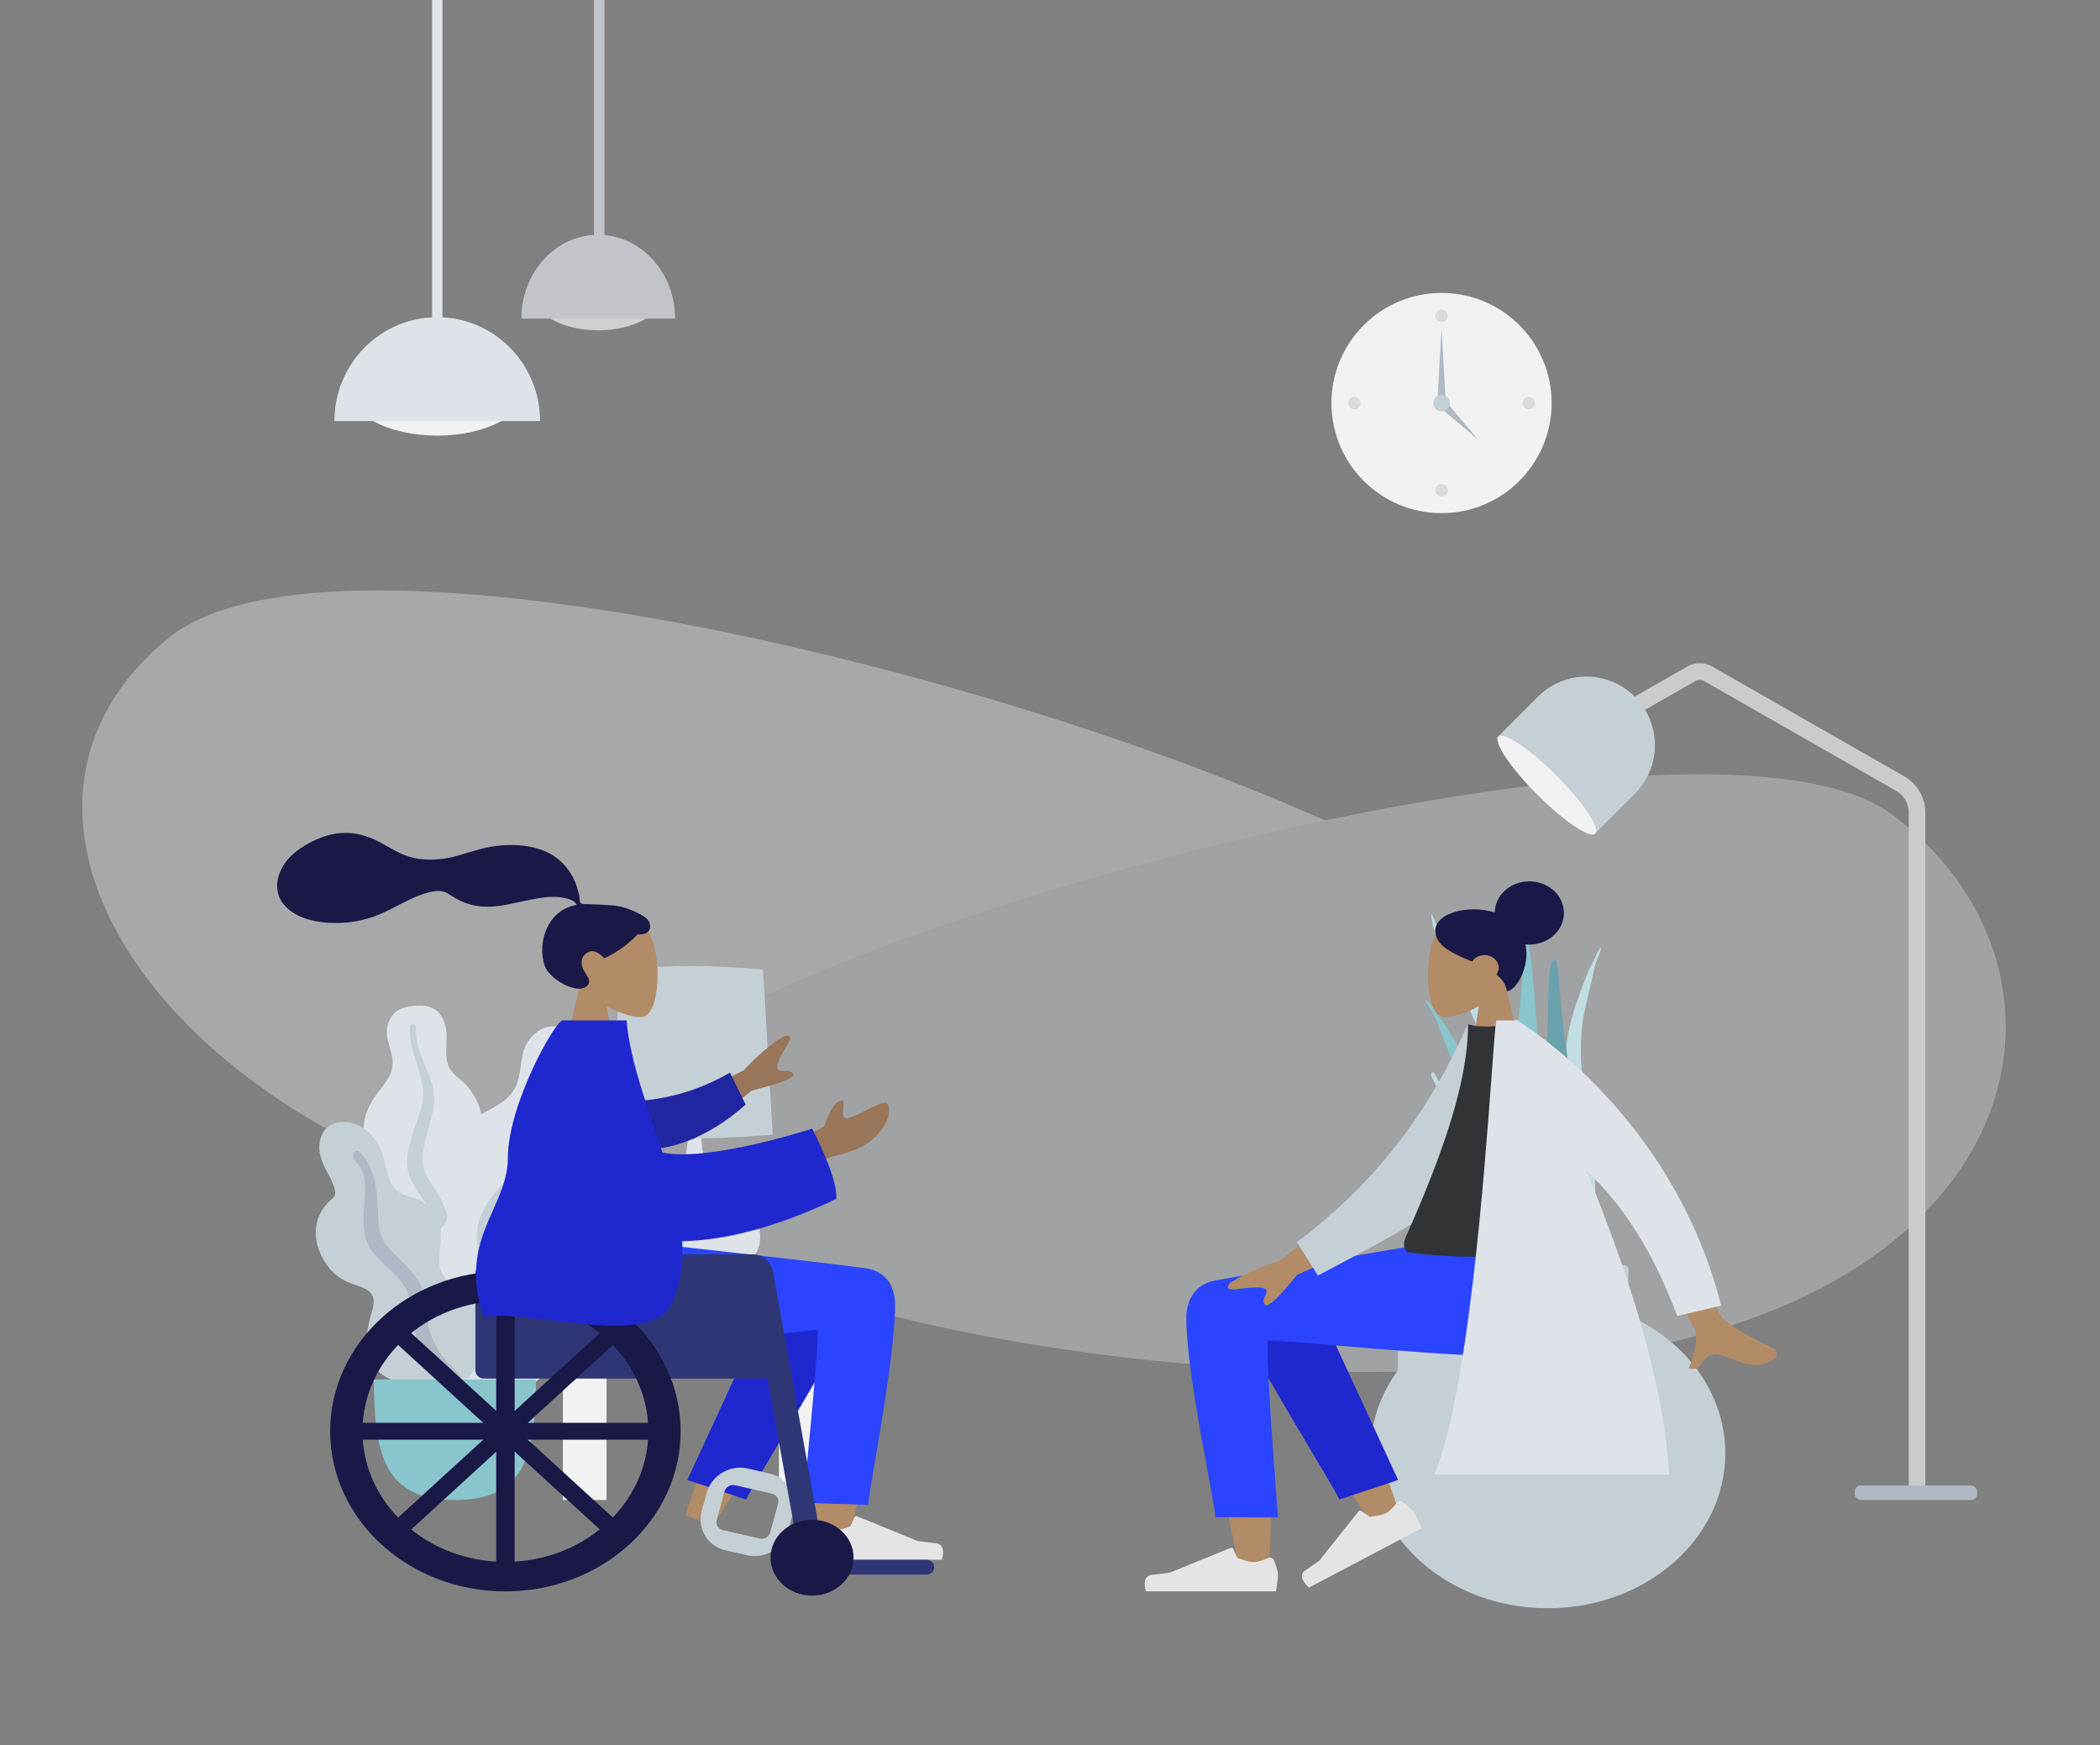 <svg width="1011" height="840" viewBox="0 0 1011 840" fill="none" xmlns="http://www.w3.org/2000/svg">
<rect x="0" y="0" width="1011" height="840" fill="#808080" stroke="none"/>
<path fill-rule="evenodd" clip-rule="evenodd" d="M694 247C723.271 247 747 223.271 747 194C747 164.729 723.271 141 694 141C664.729 141 641 164.729 641 194C641 223.271 664.729 247 694 247Z" fill="#F2F2F2"/>
<path fill-rule="evenodd" clip-rule="evenodd" d="M694 155C695.657 155 697 153.657 697 152C697 150.343 695.657 149 694 149C692.343 149 691 150.343 691 152C691 153.657 692.343 155 694 155Z" fill="black" fill-opacity="0.1"/>
<path fill-rule="evenodd" clip-rule="evenodd" d="M652 197C653.657 197 655 195.657 655 194C655 192.343 653.657 191 652 191C650.343 191 649 192.343 649 194C649 195.657 650.343 197 652 197Z" fill="black" fill-opacity="0.1"/>
<path fill-rule="evenodd" clip-rule="evenodd" d="M736 197C737.657 197 739 195.657 739 194C739 192.343 737.657 191 736 191C734.343 191 733 192.343 733 194C733 195.657 734.343 197 736 197Z" fill="black" fill-opacity="0.1"/>
<path fill-rule="evenodd" clip-rule="evenodd" d="M694 239C695.657 239 697 237.657 697 236C697 234.343 695.657 233 694 233C692.343 233 691 234.343 691 236C691 237.657 692.343 239 694 239Z" fill="black" fill-opacity="0.1"/>
<path fill-rule="evenodd" clip-rule="evenodd" d="M694 158L696 193H692L694 158Z" fill="#AFB9C5"/>
<path fill-rule="evenodd" clip-rule="evenodd" d="M711.699 211.698L693.314 196.142L696.142 193.314L711.699 211.698Z" fill="#AFB9C5"/>
<path fill-rule="evenodd" clip-rule="evenodd" d="M694 198C696.209 198 698 196.209 698 194C698 191.791 696.209 190 694 190C691.791 190 690 191.791 690 194C690 196.209 691.791 198 694 198Z" fill="#C5CFD6"/>
<g opacity="0.346" clip-path="url(#clip0)">
<path fill-rule="evenodd" clip-rule="evenodd" d="M760.306 484.966C749.796 395.227 185.9 222.021 81.215 307.02C-23.471 392.019 77.171 551.54 296.553 592.389C515.935 633.239 770.816 574.705 760.306 484.966Z" fill="#F2F2F2"/>
<path fill-rule="evenodd" clip-rule="evenodd" d="M283.847 543.274C293.552 467.037 814.28 319.892 910.951 392.102C1007.62 464.312 983.153 616.198 780.565 650.901C577.978 685.604 274.142 619.511 283.847 543.274Z" fill="#DDE3E9"/>
</g>
<path fill-rule="evenodd" clip-rule="evenodd" d="M210.5 209.673C233.972 209.673 253 199.6 253 187.173C253 174.747 233.972 164.673 210.5 164.673C187.028 164.673 168 174.747 168 187.173C168 199.6 187.028 209.673 210.5 209.673Z" fill="#F2F2F2"/>
<path fill-rule="evenodd" clip-rule="evenodd" d="M260 202.673C260 175.059 237.838 152.673 210.5 152.673C183.162 152.673 161 175.059 161 202.673" fill="#DDE3E9"/>
<rect x="208" width="5" height="160" fill="#DDE3E9"/>
<g opacity="0.7">
<path fill-rule="evenodd" clip-rule="evenodd" d="M288 159C305.545 159 319.768 150.87 319.768 140.842C319.768 130.814 305.545 122.684 288 122.684C270.455 122.684 256.232 130.814 256.232 140.842C256.232 150.87 270.455 159 288 159Z" fill="#F2F2F2"/>
<path fill-rule="evenodd" clip-rule="evenodd" d="M325 153.351C325 131.066 308.435 113 288 113C267.565 113 251 131.066 251 153.351" fill="#DDE3E9"/>
<rect x="286" width="5" height="136" fill="#DDE3E9"/>
</g>
<path d="M775.897 346.236L814.322 324.27C816.782 322.863 819.803 322.863 822.263 324.27L914.838 377.192C919.822 380.041 922.897 385.342 922.897 391.082V716" stroke="#CBCBCB" stroke-width="8"/>
<rect x="892.897" y="715" width="59" height="7" rx="3" fill="#AFB9C5"/>
<path d="M740.396 335.335C753.283 322.447 774.178 322.447 787.065 335.335V335.335C799.953 348.222 799.953 369.116 787.065 382.004L767.266 401.803L720.597 355.134L740.396 335.335Z" fill="#C5CFD6"/>
<path fill-rule="evenodd" clip-rule="evenodd" d="M740.126 382.527C753.013 395.414 765.518 403.804 768.056 401.265C770.595 398.727 762.205 386.222 749.318 373.335C736.431 360.447 723.926 352.058 721.387 354.596C718.849 357.135 727.238 369.64 740.126 382.527Z" fill="#F2F2F2"/>
<path fill-rule="evenodd" clip-rule="evenodd" d="M199.258 484.173C202.123 483.823 205.18 483.947 207.844 485.077C213.509 487.482 215.119 494.174 215.041 499.614C214.957 505.468 213.714 511.863 218.165 516.58C220.211 518.748 222.756 520.408 224.765 522.617C226.912 524.977 228.597 527.677 229.844 530.577C232.134 535.903 233.258 542.167 231.164 547.754C229.32 552.674 224.681 557.114 225.683 562.708C226.729 568.543 232.612 573.004 236.29 577.351C240.453 582.269 244.286 588.556 244.916 595.006C245.519 601.188 242.828 607.44 238.699 612.113C230.448 621.451 218.045 626.028 205.54 626C200.23 625.988 194.219 625.748 189.637 622.895C188.22 622.013 187.473 621.023 186.631 619.648C185.877 618.414 184.88 617.612 183.725 616.739C181.19 614.822 179.359 612.239 178.19 609.347C173.652 598.114 177.279 584.218 183.631 574.243C185.136 571.88 186.369 569.605 185.637 566.789C184.874 563.848 182.999 561.196 181.34 558.669C179.701 556.17 177.83 553.787 176.549 551.087C175.207 548.257 174.829 545.294 175.066 542.198C175.512 536.381 178.023 531.013 181.578 526.336C185.002 521.83 189.022 517.518 189.031 511.615C189.041 505.357 184.858 499.791 186.64 493.429C187.378 490.795 188.86 488.092 191.249 486.513C193.539 484.998 196.564 484.502 199.258 484.173Z" fill="#DDE3E9"/>
<path fill-rule="evenodd" clip-rule="evenodd" d="M197.386 494.176C197.44 493.336 198.437 492.832 199.222 493.051C200.254 493.34 200.235 494.305 200.207 495.165C200.124 497.808 200.506 500.377 201.142 502.942C202.462 508.274 204.903 513.186 206.836 518.308C208.768 523.425 209.675 528.709 208.542 534.124C207.473 539.23 205.795 544.203 204.701 549.315C203.738 553.821 202.712 558.573 204.18 563.067C205.592 567.393 208.714 570.916 210.962 574.825C215.617 582.918 217.681 591.896 217.957 601.135C218.085 605.425 217.97 609.755 216.975 613.963C216.402 616.386 215.632 619.66 213.556 621.333C212.599 622.105 210.961 622.371 210.155 621.229C209.399 620.158 210.062 618.499 210.303 617.357C211.343 612.413 211.552 607.361 211.303 602.342C211.062 597.48 210.487 592.626 208.957 587.982C207.537 583.673 205.379 579.802 202.84 576.032C200.252 572.191 197.562 568.341 196.493 563.789C195.406 559.166 196.289 554.462 197.469 549.927C198.717 545.131 200.352 540.472 202.042 535.805C203.689 531.258 204.272 526.955 203.363 522.196C201.567 512.794 196.76 503.968 197.386 494.176Z" fill="#C5CFD6"/>
<path fill-rule="evenodd" clip-rule="evenodd" d="M274.892 495.582C278.437 496.659 281.958 498.395 284.485 501.118C289.858 506.909 288.209 515.661 285.243 522.053C282.05 528.933 277.212 535.849 279.94 543.743C281.193 547.372 283.301 550.659 284.49 554.316C285.761 558.224 286.309 562.294 286.239 566.372C286.11 573.862 284.118 581.855 278.708 587.373C273.945 592.232 266.158 595.07 264.377 602.206C262.518 609.651 267.061 617.988 269.078 625.041C271.36 633.024 272.533 642.453 269.862 650.409C267.303 658.034 260.842 664.028 253.528 667.406C238.915 674.156 221.949 673.117 207.296 666.578C201.075 663.801 194.151 660.391 190.285 654.633C189.09 652.853 188.736 651.294 188.476 649.23C188.243 647.378 187.497 645.911 186.605 644.278C184.644 640.692 183.862 636.684 184.02 632.656C184.634 617.011 196.234 602.464 208.956 593.972C211.971 591.96 214.618 589.912 215.249 586.2C215.909 582.325 215.111 578.213 214.501 574.361C213.899 570.554 212.964 566.763 212.889 562.902C212.811 558.858 213.933 555.157 215.848 551.619C219.445 544.972 225.227 539.93 231.87 536.247C238.267 532.7 245.262 529.692 248.393 522.715C251.712 515.32 249.747 506.561 255.2 499.964C257.458 497.233 260.625 494.807 264.262 494.182C267.749 493.583 271.558 494.57 274.892 495.582Z" fill="#DDE3E9"/>
<path fill-rule="evenodd" clip-rule="evenodd" d="M267.651 507.811C268.154 506.844 269.584 506.769 270.387 507.44C271.443 508.324 270.914 509.456 270.432 510.46C268.95 513.547 268.052 516.789 267.452 520.159C266.204 527.166 266.485 534.262 266.063 541.341C265.642 548.414 263.935 555.147 259.774 560.965C255.85 566.452 251.283 571.462 247.327 576.943C243.841 581.773 240.153 586.863 239.516 592.954C238.901 598.817 240.707 604.626 241.288 610.434C242.492 622.457 240.204 634.171 235.688 645.257C233.591 650.405 231.189 655.472 227.821 659.933C225.882 662.503 223.267 665.977 219.963 666.869C218.44 667.281 216.385 666.739 216.042 664.964C215.718 663.298 217.363 661.682 218.242 660.455C222.047 655.146 224.938 649.273 227.275 643.198C229.54 637.314 231.41 631.265 232.053 624.963C232.649 619.116 232.153 613.401 231.158 607.606C230.144 601.701 229.015 595.732 230.149 589.781C231.3 583.736 234.795 578.628 238.55 573.876C242.521 568.85 246.873 564.19 251.293 559.549C255.6 555.027 258.536 550.238 259.966 544.126C262.79 532.049 261.791 519.078 267.651 507.811Z" fill="#C5CFD6"/>
<path fill-rule="evenodd" clip-rule="evenodd" d="M165.306 540C171.2 540 176.382 543.124 179.953 547.558C184.133 552.748 184.977 559.086 186.675 565.272C187.519 568.35 188.972 571.406 191.517 573.498C193.833 575.4 196.772 575.78 199.543 576.71C205.082 578.567 209.555 583.041 211.321 588.499C213.476 595.158 211.193 601.873 211.586 608.622C211.947 614.819 218.058 618.685 222.974 621.656C227.821 624.586 232.189 627.328 233.649 633.035C235.197 639.088 235.716 645.844 233.572 651.823C230.002 661.779 219.552 666.163 209.456 666.842C200.293 667.459 188.772 666.491 181.891 659.84C177.773 655.86 176.282 650.293 176.467 644.755C176.582 641.311 177.264 637.899 178.146 634.571C178.771 632.213 179.616 629.864 179.856 627.427C180.496 620.942 174.503 619.697 169.401 617.916C162.918 615.654 158.38 611.38 155.224 605.425C152.285 599.881 151.052 593.658 152.814 587.554C153.714 584.437 155.346 581.61 157.559 579.205C158.533 578.146 159.907 577.263 160.786 576.151C161.607 575.112 161.428 573.766 161.145 572.55C159.837 566.931 155.762 562.278 154.305 556.668C152.989 551.605 153.767 545.304 158.395 542.038C160.395 540.627 162.862 540.016 165.306 540Z" fill="#C5CFD6"/>
<path fill-rule="evenodd" clip-rule="evenodd" d="M173.338 554.641C179.585 561.296 181.283 570.325 181.781 579.076C182.061 583.983 181.77 589.159 183.212 593.919C184.445 597.993 187.337 601.107 190.318 604.051C196.319 609.975 203.011 615.999 204.766 624.574C205.796 629.606 205.101 634.804 206.524 639.78C207.817 644.304 210.096 648.748 212.867 652.568C215.098 655.645 218.004 658 220.443 660.867C221.187 661.743 222.253 663.031 221.946 664.267C221.586 665.714 219.743 666.172 218.435 665.945C215.386 665.415 212.819 662.503 210.825 660.386C207.91 657.291 205.432 653.962 203.419 650.227C201.183 646.08 199.383 641.679 198.614 637.026C197.816 632.199 198.213 627.168 196.391 622.535C193.324 614.74 185.886 610.14 180.508 604.064C173.808 596.494 174.807 587.072 175.493 577.759C175.87 572.641 176.245 566.862 173.659 562.189C172.672 560.406 170.471 558.743 170.047 556.715C169.658 554.858 171.78 552.981 173.338 554.641Z" fill="#AFB9C5"/>
<path fill-rule="evenodd" clip-rule="evenodd" d="M180 664C180 702.058 186.211 722 219 722C251.789 722 258 702.058 258 664H180Z" fill="#89C5CC"/>
<rect x="315" y="609" width="38" height="9" rx="2" fill="#AFB9C5"/>
<path fill-rule="evenodd" clip-rule="evenodd" d="M332.217 536H334H335H336.783C337.301 551.419 339.707 566.085 344 580H350.5C359.06 580 366 586.94 366 595.5C366 604.06 359.06 611 350.5 611H317.5C308.94 611 302 604.06 302 595.5C302 586.94 308.94 580 317.5 580H325C331.44 559.128 332.217 536 332.217 536Z" fill="#DDE3E9"/>
<path fill-rule="evenodd" clip-rule="evenodd" d="M298.622 466.679C298.622 466.679 315.811 465 333 465C350.189 465 367.378 466.679 367.378 466.679L372 546.133C372 546.133 352.5 548 333 548C313.5 548 294 546.133 294 546.133L298.622 466.679Z" fill="#C5CFD6"/>
<path fill-rule="evenodd" clip-rule="evenodd" d="M271 722V640V618H292H375H396V640V722H375V640H292V722H271Z" fill="#F2F2F2"/>
<path fill-rule="evenodd" clip-rule="evenodd" d="M689.381 440.208C698.214 461.197 713.229 475.781 721.182 497.605C725.898 510.547 727.864 524.62 727.983 539.032C728.048 546.86 727.911 554.694 727.875 562.522C727.839 570.156 727.632 577.741 726.984 585.327C726.332 592.952 725.603 600.487 725.282 608.159C725.031 614.137 724.917 621.091 722.891 626.544C721.279 630.881 717.183 631.516 716.097 626.256C715.493 623.333 715.569 620.068 715.636 617.063C715.721 613.208 715.945 609.359 716.06 605.504C716.519 590.036 715.923 574.566 716.235 559.092C716.539 543.973 718.482 528.871 716.332 513.853C714.556 501.452 710.046 490.802 704.862 480.593C699.874 470.771 694.445 461.187 691.075 450.014C690.107 446.806 689.359 443.481 689 440.03C689.157 439.957 689.284 440.016 689.381 440.208Z" fill="#C1DEE2"/>
<path fill-rule="evenodd" clip-rule="evenodd" d="M686.974 481.617C688.723 482.88 689.7 484.728 690.882 486.551C692.352 488.817 694.081 490.863 695.551 493.131C698.615 497.86 701.308 502.879 704.102 507.799C709.406 517.137 713.433 527.091 715.427 537.895C717.495 549.092 718.052 560.648 718.919 572.012C719.839 584.056 720.765 596.188 720.887 608.279C720.942 613.696 721.235 619.446 720.584 624.825C720.179 628.173 718.668 631.027 715.261 631C708.025 630.942 704.627 622.927 703.208 616.354C701.119 606.674 700.702 596.393 701.033 586.494C701.432 574.558 703.504 562.802 704.4 550.912C705.35 538.325 704.814 525.96 700.486 514.109C698.3 508.12 695.763 502.274 693.484 496.325C692.514 493.792 691.719 491.19 690.409 488.831C688.951 486.208 687.142 483.826 686 481C686.324 481.206 686.649 481.411 686.974 481.617Z" fill="#89C5CC"/>
<path fill-rule="evenodd" clip-rule="evenodd" d="M770.334 456.518C770.556 456.345 770.778 456.173 771 456C770.361 458.693 769.207 460.88 768.324 463.341C767.531 465.554 767.129 468.058 766.595 470.477C765.34 476.158 763.89 481.711 762.706 487.44C760.36 498.777 760.804 510.99 762.342 523.568C763.795 535.45 766.092 547.313 767.187 559.192C768.095 569.043 768.485 579.202 767.619 588.601C767.031 594.984 765.103 602.606 759.848 601.962C757.374 601.659 756.084 598.681 755.564 595.32C754.729 589.922 754.554 584.246 754.229 578.878C753.502 566.896 753.358 554.951 753.214 543.092C753.078 531.904 752.705 520.494 753.452 509.587C754.173 499.063 756.428 489.58 759.653 480.83C761.351 476.22 762.97 471.502 764.878 467.108C765.793 465.001 766.911 463.139 767.827 461.033C768.563 459.339 769.148 457.601 770.334 456.518Z" fill="#C1DEE2"/>
<path fill-rule="evenodd" clip-rule="evenodd" d="M689.209 516.302C690.166 514.695 692.272 519.993 692.593 520.66C692.457 520.328 692.321 519.997 692.184 519.667C694.083 522.825 695.821 526.113 696.901 529.734C697.97 533.319 698.888 536.977 699.891 540.587C701.774 547.361 704.202 553.943 705.907 560.778C707.569 567.438 707.988 573.986 707.585 580.875C707.167 588.035 706.911 595.306 707.399 602.462C707.632 605.88 708.743 609.064 709.504 612.354C710.266 615.648 710.866 618.986 711.767 622.239C711.974 621.815 712 623.232 712 623.339C711.994 624.152 711.881 624.833 711.619 625.604C710.948 627.586 709.691 629.269 707.778 629.816C704.322 630.803 701.112 627.659 699.998 624.339C698.399 619.575 697.517 614.311 696.755 609.304C696.057 604.713 695.891 600.094 696.099 595.44C696.508 586.261 698.169 577.202 698.618 568.026C699.107 558.036 697.128 548.649 695.471 538.925C694.673 534.239 693.91 529.598 692.356 525.134C691.727 523.326 690.907 521.731 690.048 520.061C689.558 519.112 688.569 517.418 689.209 516.302Z" fill="#C1DEE2"/>
<path fill-rule="evenodd" clip-rule="evenodd" d="M717.252 500.697C716.856 512.142 716.172 523.5 714.646 534.824C713.089 546.38 711.3 557.897 709.802 569.463C708.343 580.722 706.815 592.168 707.018 603.585C707.168 611.993 705.774 626.219 715.113 630.369C724.572 634.572 726.601 616.623 727.222 610.699C728.412 599.333 728.027 587.847 727.449 576.419C726.856 564.689 725.866 553.02 724.64 541.334C723.277 528.353 722.208 515.314 721.349 502.296C720.925 495.857 720.82 489.429 720.937 482.988C721.048 476.911 720.817 470.77 718.656 465C718.543 465.082 718.431 465.164 718.318 465.246" fill="#69A1AC"/>
<path fill-rule="evenodd" clip-rule="evenodd" d="M766.083 536.955C764.382 539.433 762.667 541.887 761.061 544.512C758.186 549.209 755.587 554.432 754.805 561.147C753.169 575.2 754.481 590.379 754.798 604.863C754.863 607.822 754.489 610.693 755.655 613.51C756.713 616.064 758.691 618.01 760.576 618C764.611 617.977 763.995 608.095 764.002 603.746C764.014 596.123 763.159 588.422 763.233 580.806C763.306 573.26 763.765 565.694 764.859 558.528C765.967 551.275 767.589 544.309 769.729 537.81C770.026 536.908 772.158 529.937 770.144 531.139" fill="#89C5CC"/>
<path fill-rule="evenodd" clip-rule="evenodd" d="M748.262 462C745.609 462 745.625 475.226 745.546 476.925C745.257 483.055 745.325 489.188 745.143 495.319C744.744 508.701 744.254 522.2 742.243 535.426C741.161 542.547 739.907 549.636 738.557 556.702C737.204 563.789 735.387 570.867 734.497 578.044C733.642 584.943 734.125 591.977 734.242 598.91C734.359 605.885 734.57 612.874 735.484 619.788C735.709 621.494 735.974 623.195 736.257 624.891C736.492 626.305 736.355 628.058 736.754 629.401C737.393 631.552 740.133 632.256 741.978 631.92C746.97 631.009 750.159 624.74 751.865 620.16C754.043 614.311 755.199 607.967 756.339 601.804C757.631 594.821 758.388 587.732 758.743 580.623C759.466 566.175 758.539 551.712 757.504 537.31C756.928 529.301 756.263 521.327 755.246 513.367C754.232 505.441 752.932 497.55 752.086 489.601C751.471 483.825 750.865 478.04 750.467 472.241C750.371 470.859 750.291 462 748.262 462" fill="#69A1AC"/>
<path fill-rule="evenodd" clip-rule="evenodd" d="M744.941 558.139C744.508 544.253 738.927 483.259 737.657 466.467C737.339 462.264 734.282 444.765 733.885 440C732.81 441.347 732.901 462.309 732.913 467.126C732.926 471.891 732.335 476.576 732.031 481.315C731.721 486.151 724.572 548.601 723.645 553.247C721.799 562.491 720.564 571.976 719.611 581.428C718.683 590.639 717.24 600.358 718.482 609.618C718.767 611.75 719.219 613.848 719.955 615.806C720.749 617.922 721.294 619.879 721.932 622.093C722.958 625.659 724.815 628.789 727.668 630.262C733.517 633.281 736.658 626.447 738.251 620.497C740.793 610.995 742.426 601.338 743.191 591.359C744.037 580.318 745.287 569.255 744.941 558.139" fill="#89C5CC"/>
<rect x="683" y="599" width="91" height="91" rx="2" fill="white"/>
<rect x="673" y="609" width="10" height="113" rx="2" fill="#C5CFD6"/>
<rect x="723" y="609" width="10" height="113" rx="2" fill="#C5CFD6"/>
<rect x="774" y="609" width="10" height="113" rx="2" fill="#C5CFD6"/>
<path fill-rule="evenodd" clip-rule="evenodd" d="M711.912 484.31C704.724 488.269 697.661 490.181 694.346 489.4C686.033 487.443 685.269 459.657 691.701 448.702C698.133 437.748 731.2 432.974 732.867 454.677C733.445 462.21 729.984 468.932 724.869 474.418L734.04 513.473H707.4L711.912 484.31Z" fill="#B28B67"/>
<path fill-rule="evenodd" clip-rule="evenodd" d="M734.423 454.56C735.026 454.621 735.639 454.652 736.26 454.652C745.455 454.652 752.91 447.841 752.91 439.439C752.91 431.037 745.455 424.227 736.26 424.227C727.143 424.227 719.738 430.921 719.612 439.223C706.229 434.987 688.862 439.937 691.186 449.865C692.612 455.958 700.055 459.136 707.651 462.38C708.004 462.531 708.357 462.682 708.711 462.833C709.881 460.977 712.113 459.722 714.674 459.722C718.448 459.722 721.508 462.447 721.508 465.807C721.508 467.018 721.111 468.146 720.427 469.094C723.101 471.219 724.989 473.778 725.445 477.097C729.756 477.097 736.724 465.532 734.423 454.56Z" fill="#191847"/>
<path fill-rule="evenodd" clip-rule="evenodd" d="M745.14 774.113C697.936 774.113 659.67 740.74 659.67 699.572C659.67 658.404 697.936 625.031 745.14 625.031C792.344 625.031 830.61 658.404 830.61 699.572C830.61 740.74 792.344 774.113 745.14 774.113Z" fill="#C5CFD6"/>
<path fill-rule="evenodd" clip-rule="evenodd" d="M649.321 665.158C658.958 683.83 674.015 729.158 674.015 729.158L661.232 734.494C661.232 734.494 628.796 686.847 608.974 654.276C609.897 661.608 610.838 669.863 611.71 678.541C613.775 699.099 611.711 743.513 610.6 756.342C609.901 764.406 597.91 762.716 596.791 756.322C596.601 755.238 595.828 751.436 594.675 745.762C589.022 717.942 574.226 645.13 574.2 627.301C574.19 620.127 589.529 613.683 598.672 618.699C604.952 612.576 616.838 609.048 623.666 619.161C628.007 625.591 638.321 643.844 649.321 665.158Z" fill="#B28B67"/>
<path fill-rule="evenodd" clip-rule="evenodd" d="M673.101 712.376L629.226 617.412C618.715 601.964 589.245 620.556 592.829 629.515C600.967 649.857 642.354 715.712 644.779 721.772L673.101 712.376Z" fill="#1F28CF"/>
<path fill-rule="evenodd" clip-rule="evenodd" d="M672.401 723.408C673.092 722.538 674.433 722.352 675.365 723.065C677.182 724.454 679.905 726.677 680.872 728.206C682.373 730.582 684.387 735.597 684.387 735.597C681.37 737.188 630.168 764.197 630.168 764.197C630.168 764.197 624.021 758.928 628.253 756.017C632.484 753.106 635.237 751.107 635.237 751.107L654.02 727.463C654.353 727.044 654.996 726.969 655.459 727.294L659.415 730.078C659.415 730.078 664.766 729.651 667.401 728.261C669.068 727.381 671.119 725.023 672.401 723.408Z" fill="#E4E4E4"/>
<path fill-rule="evenodd" clip-rule="evenodd" d="M610.652 749.931C611.686 749.507 612.886 749.958 613.302 750.994C614.116 753.026 615.27 756.219 615.27 757.994C615.27 760.737 614.269 766 614.269 766C610.786 766 551.663 766 551.663 766C551.663 766 549.223 758.629 554.481 758.041C559.739 757.453 563.216 756.98 563.216 756.98L592.466 745.066C592.964 744.863 593.533 745.091 593.754 745.581L595.664 749.813C595.664 749.813 600.531 751.887 603.574 751.887C605.529 751.887 608.662 750.747 610.652 749.931Z" fill="#E4E4E4"/>
<path fill-rule="evenodd" clip-rule="evenodd" d="M571.125 634.598C571.125 661.541 585.129 724.389 585.138 730.322L615.27 730.343C615.27 730.343 608.654 646.225 610.578 645.319C612.502 644.413 689.445 652.338 712.521 652.338C745.797 652.338 759.563 633.165 760.68 597.649H694.761C681.339 598.961 611.331 611.863 585.331 616.298C574.2 618.196 571.125 627.176 571.125 634.598Z" fill="#2B44FF"/>
<path fill-rule="evenodd" clip-rule="evenodd" d="M829.096 634.446C824.956 628.889 801.009 569.796 801.009 569.796L781.349 572.404C781.349 572.404 813.004 635.155 815.291 638.777C818.261 643.481 815.634 651.208 813.852 656.448C813.577 657.258 813.321 658.009 813.11 658.681C816.852 659.668 818.275 657.711 819.776 655.648C821.471 653.318 823.265 650.852 828.609 652.34C830.673 652.915 832.657 653.654 834.595 654.375C841.289 656.867 847.438 659.156 854.501 653.803C855.621 652.955 856.564 650.18 853.005 648.563C844.138 644.534 831.119 637.163 829.096 634.446ZM615.774 606.981L649.282 581.027L658.439 598.163L624.477 613.649C615.397 624.898 610.204 629.677 608.899 627.987C607.797 626.561 608.462 625.119 609.075 623.79C609.552 622.755 609.998 621.789 609.551 620.954C608.532 619.048 601.903 619.679 595.641 620.524C589.378 621.368 591.017 618.691 592.438 617.33C598.597 613.404 606.376 609.955 615.774 606.981Z" fill="#B28B67"/>
<path fill-rule="evenodd" clip-rule="evenodd" d="M718.839 496.569L706.656 492.888C690.131 530.605 665.486 567.098 624.309 597.923L634.491 613.974C670.68 594.496 704.937 579.366 718.839 550.14C723.504 540.331 719.219 508.298 718.839 496.569Z" fill="#C5CFD6"/>
<path fill-rule="evenodd" clip-rule="evenodd" d="M760.68 602.72C760.68 602.72 708.335 607.79 678.278 602.72C675.795 602.301 675.404 598.503 676.555 595.926C694.484 555.789 706.778 520.767 706.778 492.888C711.713 495.161 724.05 493.57 724.05 493.57C746.154 522.299 756.315 555.263 760.68 602.72Z" fill="#323337"/>
<path fill-rule="evenodd" clip-rule="evenodd" d="M730.385 491.162C729.814 490.81 729.513 490.635 729.513 490.635L729.545 491.162H720.333C719.871 493.649 719.192 502.868 718.204 516.311C714.611 565.16 706.916 669.783 690.539 709.821H803.542C801.158 664.301 782.79 609.866 763.761 563.644C777.803 576.408 794.201 597.804 807.454 633.421L828.62 628.457C807.049 543.531 743.85 499.733 731.588 491.916C731.468 491.663 731.349 491.412 731.23 491.162H730.385Z" fill="#DDE3E9"/>
<path fill-rule="evenodd" clip-rule="evenodd" d="M292.088 484.31C299.276 488.269 306.339 490.181 309.654 489.4C317.967 487.443 318.731 459.657 312.299 448.702C305.867 437.748 272.8 432.974 271.133 454.677C270.555 462.21 274.016 468.932 279.131 474.418L269.96 513.473H296.6L292.088 484.31Z" fill="#B28B67"/>
<path fill-rule="evenodd" clip-rule="evenodd" d="M297.115 436.077C293.604 435.551 284.15 435.19 282.407 435.19C281.293 435.19 280.085 435.422 279.425 434.488C278.885 433.722 279.083 432.428 278.922 431.54C278.734 430.508 278.468 429.489 278.199 428.473C277.434 425.582 276.276 422.832 274.656 420.25C271.617 415.405 267.164 411.611 261.543 409.402C255.335 406.964 248.31 406.406 241.633 406.9C234.488 407.43 228.02 409.585 221.273 411.613C214.844 413.546 208.11 414.306 201.386 413.362C194.611 412.412 189.492 409.057 183.778 405.873C177.928 402.613 171.243 400.481 164.327 400.971C157.872 401.429 151.922 403.864 146.584 407.117C141.589 410.161 137.468 413.823 135.142 418.977C132.639 424.522 132.641 430.608 136.757 435.507C142.723 442.61 153.798 444.447 163.013 444.264C168.342 444.159 173.577 443.27 178.608 441.653C185.319 439.496 191.118 435.841 197.396 432.876C200.342 431.484 203.388 430.341 206.58 429.518C209.677 428.718 212.728 428.352 215.533 430.061C218.5 431.87 221.158 433.647 224.552 434.779C227.808 435.865 231.257 436.473 234.726 436.448C241.476 436.401 248.129 434.479 254.685 433.192C260.03 432.143 265.75 431.097 271.2 432.106C273.474 432.527 276.796 433.396 277.617 435.555C263.793 437.844 258.363 453.465 262.261 464.932C264.364 471.122 277.008 478.357 281.924 475.103C285.039 473.042 283.148 470.335 281.924 468.549C279.581 465.128 278.779 460.733 283.115 458.351C286.856 456.297 290.789 461.175 290.863 461.17C291.891 461.096 300.774 456.506 306.894 449.808C312.932 450.135 313.848 446.498 312.406 443.523C310.965 440.548 301.966 436.805 297.115 436.077Z" fill="#191847"/>
<path fill-rule="evenodd" clip-rule="evenodd" d="M392.29 673.378C390.225 694.007 392.289 738.35 393.4 751.141C394.099 759.18 406.09 757.075 407.21 750.641C407.399 749.552 408.172 745.722 409.325 740.009C414.978 711.992 429.774 638.667 429.8 620.838C429.812 612.663 409.891 606.125 401.921 616.001C395.369 611.796 386.068 610.668 380.334 619.161C375.993 625.591 365.679 643.844 354.679 665.158C345.043 683.83 329.985 729.158 329.985 729.158L342.768 734.494C342.768 734.494 374.346 688.108 394.228 655.585C393.568 661.181 392.912 667.173 392.29 673.378Z" fill="#B28B67"/>
<path fill-rule="evenodd" clip-rule="evenodd" d="M330.899 712.376L374.774 617.412C385.285 601.964 414.755 620.556 411.171 629.515C403.033 649.857 361.646 715.712 359.221 721.772L330.899 712.376Z" fill="#1F28CF"/>
<path fill-rule="evenodd" clip-rule="evenodd" d="M430.91 628.253C430.91 655.17 417.997 718.442 417.988 724.369L386.706 723.405C386.706 723.405 394.908 640.888 393.624 640.329C391.697 639.491 314.651 650.072 291.544 650.871C258.223 652.023 244.439 633.346 243.32 597.903H307.864C307.864 597.903 390.65 606.932 416.685 610.462C427.831 611.974 430.91 620.838 430.91 628.253Z" fill="#2B44FF"/>
<path fill-rule="evenodd" clip-rule="evenodd" d="M359.969 706.854C351.353 704.891 342.483 710.211 340.156 718.736L337.84 727.226C335.513 735.751 340.612 744.253 349.228 746.216L359.655 748.591C368.271 750.554 377.141 745.234 379.468 736.709L381.785 728.219C384.111 719.694 379.012 711.192 370.396 709.23L359.969 706.854ZM353.772 714.883C351.618 714.393 349.401 715.722 348.819 717.854L345.035 731.721C344.453 733.852 345.728 735.978 347.882 736.469L365.852 740.562C368.006 741.053 370.223 739.723 370.805 737.592L374.589 723.724C375.171 721.593 373.896 719.467 371.742 718.977L353.772 714.883Z" fill="#C5CFD6"/>
<path fill-rule="evenodd" clip-rule="evenodd" d="M394.457 734.718C393.424 734.295 392.224 734.745 391.808 735.782C390.994 737.814 389.84 741.006 389.84 742.781C389.84 745.525 390.84 750.787 390.84 750.787C394.324 750.787 453.446 750.787 453.446 750.787C453.446 750.787 455.887 743.416 450.629 742.829C445.371 742.241 441.894 741.767 441.894 741.767L412.644 729.854C412.146 729.651 411.577 729.878 411.356 730.368L409.446 734.6C409.446 734.6 404.579 736.675 401.536 736.675C399.581 736.675 396.448 735.534 394.457 734.718Z" fill="#E4E4E4"/>
<rect x="390.95" y="750.788" width="58.83" height="7.099" rx="3.55" fill="#2F3676"/>
<path d="M228.89 613.734C228.89 608.211 233.367 603.734 238.89 603.734H359.86C365.383 603.734 369.86 608.211 369.86 613.734V663.569H232.89C230.681 663.569 228.89 661.779 228.89 659.569V613.734Z" fill="#2F3676"/>
<path fill-rule="evenodd" clip-rule="evenodd" d="M358.76 603.734H362.258C367.099 603.734 371.244 607.201 372.1 611.965L396.5 747.745H384.639" fill="#2F3676"/>
<path fill-rule="evenodd" clip-rule="evenodd" d="M390.95 768.028C401.985 768.028 410.93 759.855 410.93 749.773C410.93 739.691 401.985 731.518 390.95 731.518C379.915 731.518 370.97 739.691 370.97 749.773C370.97 759.855 379.915 768.028 390.95 768.028Z" fill="#191847"/>
<path fill-rule="evenodd" clip-rule="evenodd" d="M327.68 688.924C327.68 731.492 289.911 766 243.32 766C196.729 766 158.96 731.492 158.96 688.924C158.96 646.355 196.729 611.847 243.32 611.847C289.911 611.847 327.68 646.355 327.68 688.924ZM312.14 688.924C312.14 723.65 281.328 751.802 243.32 751.802C205.312 751.802 174.5 723.65 174.5 688.924C174.5 654.197 205.312 626.045 243.32 626.045C281.328 626.045 312.14 654.197 312.14 688.924Z" fill="#191847"/>
<rect x="238.88" y="621.989" width="8.88" height="133.87" fill="#191847"/>
<rect width="8.505" height="140.337" rx="2" transform="matrix(0.738 0.675 -0.738 0.675 291.983 638.725)" fill="#191847"/>
<rect x="316.58" y="684.867" width="8.113" height="146.52" rx="2" transform="rotate(90 316.58 684.867)" fill="#191847"/>
<rect width="8.505" height="140.337" rx="2" transform="matrix(-0.738 0.675 -0.738 -0.675 298.262 733.385)" fill="#191847"/>
<path fill-rule="evenodd" clip-rule="evenodd" d="M358.036 515.187L319.508 534.467L333.736 548.419L361.731 524.999C376.479 521.286 383.223 518.569 381.964 516.85C380.902 515.4 379.19 515.45 377.613 515.496C376.384 515.533 375.238 515.566 374.545 514.886C372.962 513.334 375.982 507.906 379.09 502.866C382.197 497.827 378.874 498.266 376.974 498.991C370.756 502.837 364.443 508.235 358.036 515.187ZM396.774 542.239L379.85 550.733L380.814 566.25C380.814 566.25 391.775 559.022 401.205 556.62C413.228 553.557 418.093 551.218 423.969 544.378C427.112 540.718 429.78 533.361 426.788 530.965C425.64 530.046 421.363 532.217 417 534.433C413.674 536.121 410.298 537.835 408.218 538.227C405.418 538.753 405.745 535.437 406.007 532.787C406.195 530.886 406.349 529.327 405.289 529.778C400.336 529.856 396.774 542.239 396.774 542.239Z" fill="#997659"/>
<path fill-rule="evenodd" clip-rule="evenodd" d="M300.745 530.172C314.24 530.041 332.235 527.437 351.437 516.301L358.977 531.666C345.733 543.675 327.11 553.542 310.826 553.125C297.993 552.795 291.435 538.613 300.745 530.172Z" fill="#2026A2"/>
<path fill-rule="evenodd" clip-rule="evenodd" d="M264.348 635.435C251.519 633.907 239.731 632.503 232.745 633.759C224.907 610.501 231.415 595.858 237.423 582.34C241.045 574.192 244.484 566.454 244.492 557.484C244.513 531.365 267.467 491.161 270.845 491.161H271.814H298.579H301.643C303.02 507.325 308.897 524.825 314.812 542.437C316.193 546.55 317.577 550.67 318.905 554.779C341.288 559.421 390.99 543.263 390.99 543.263C390.99 543.263 403.537 566.979 402.59 577.079C373.661 590.885 348.866 597.041 328.438 597.447C329.087 608.522 327.612 619.06 322.656 628.688C316.015 641.59 288.359 638.295 264.348 635.435Z" fill="#1F28CF"/>
<defs>
<clipPath id="clip0">
<rect width="926.295" height="376.2" fill="white" transform="translate(39.62 284.188)"/>
</clipPath>
</defs>
</svg>
